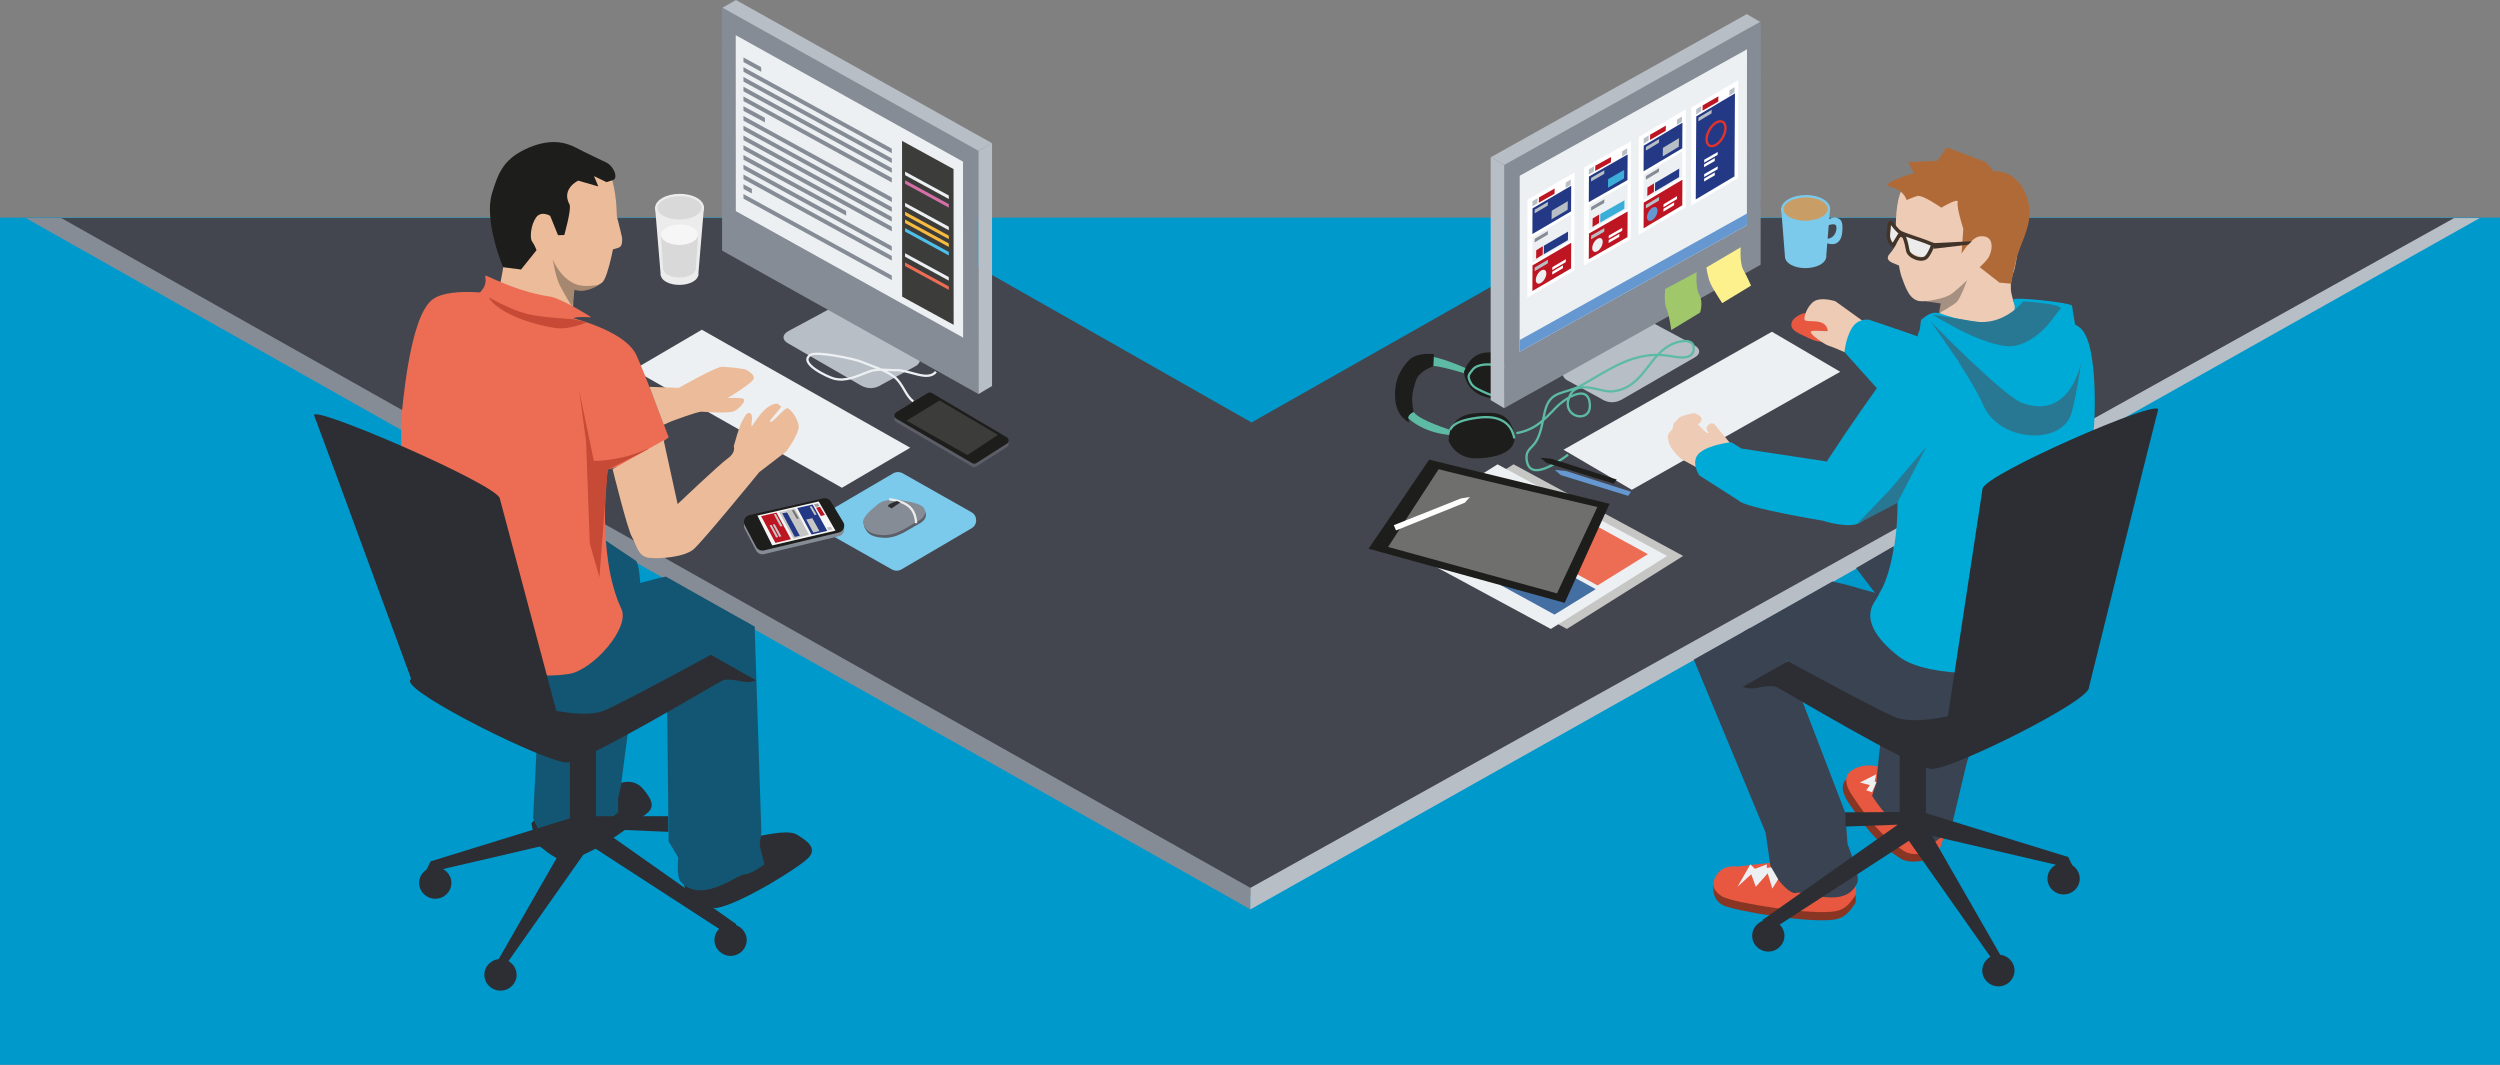 <svg xmlns="http://www.w3.org/2000/svg" width="540" height="230" viewBox="0 0 540 230">
  <rect x="0" y="0" width="540" height="230" fill="#808080" stroke="none"/>
  <g fill="none" fill-rule="evenodd">
    <rect width="540" height="183" y="47" fill="#0099CC"/>
    <g transform="translate(5)">
      <polygon fill="#43464E" points="343.26 47.103 265.331 91.246 187.637 47.103 6.526 47.103 174.868 142.352 264.791 193.717 525.436 47.103"/>
      <path fill="#EDCBB4" d="M430.637,66.854 C430.637,66.854 430.062,66.009 429.488,63.476 C428.914,60.942 430.062,58.409 430.062,58.409 C430.062,58.409 432.934,46.869 429.488,42.929 C426.042,38.988 424.103,35.892 418.863,36.173 C413.622,36.455 409.53,36.066 406.372,40.006 C403.212,43.947 404.808,57.251 405.714,59.708 C406.621,62.165 407.494,65.072 410.079,65.072 C412.663,65.072 415.276,64.783 415.276,64.783 L412.832,70.372 C412.832,70.372 421.683,71.841 425.181,71.076 C428.678,70.311 430.637,66.854 430.637,66.854 Z"/>
      <path fill="#B06A37" d="M418.704,54.78 C418.704,54.78 420.788,51.253 422.653,51.051 C426.227,50.665 425.238,54.71 424.377,55.836 C423.515,56.961 422.608,57.703 422.608,57.703 L426.885,61.048 L429.399,61.275 C429.399,61.275 429.789,58.913 430.589,55.808 C431.65,51.692 434.546,47.927 432.891,42.838 C430.764,36.298 425.612,37.002 425.612,37.002 L424.02,35.081 L415.52,31.83 L413.464,34.726 L407.147,35.007 L408.438,37.365 C408.438,37.365 400.519,39.648 403.413,40.355 C406.307,41.063 406.823,43.214 406.823,43.214 C406.823,43.214 408.533,42.478 409.156,42.325 C410.306,42.044 414.326,44.858 414.326,44.858 C414.326,44.858 418.154,42.555 417.868,43.681 C417.58,44.807 419.07,49.409 419.07,49.409 L418.704,54.78 Z"/>
      <path fill="#ECBC9A" d="M123.278,34.258 C123.278,34.258 125.798,35.349 126.69,37.332 C127.581,39.315 128.467,43.827 128.16,49.005 C128.041,51.01 126.438,60.005 125.03,61.053 C123.644,62.084 120.543,63.235 118.878,62.092 L118.731,68.937 L102.84,62.104 C102.84,62.104 105.292,53.174 104.284,39.645 C103.888,34.34 112.704,30.892 117.002,32.067 C121.3,33.243 123.278,34.258 123.278,34.258"/>
      <path fill="#1D1D1B" d="M113.839,46.622 C113.839,46.622 111.905,45.428 110.789,46.976 C109.673,48.524 109.38,51.421 109.937,52.175 C110.493,52.93 110.888,54.04 110.888,54.04 L107.545,58.215 L103.665,57.713 C103.665,57.713 99.409,47.653 101.303,41.653 C102.484,37.913 103.434,34.623 108.453,32.242 C113.471,29.861 116.926,30.608 119.387,31.89 C121.847,33.172 124.886,34.58 125.982,35.115 C127.56,35.886 128.655,38.523 127.353,38.917 L125.995,39.336 L123.312,38.044 L124.24,40.272 L119.887,39.017 C119.887,39.017 116.179,40.762 118.008,44.154 C118.506,45.077 116.888,50.76 116.888,50.76 L115.534,50.808 L113.839,46.622 Z"/>
      <path fill="#A6876F" d="M114.399,56.027 C114.399,56.027 116.036,60.31 119.689,61.503 C121.469,62.084 124.351,61.528 124.351,61.528 C124.351,61.528 121.63,63.484 119.101,62.588 L118.617,66.349 C118.617,66.349 116.783,63.341 115.882,61.551 C114.98,59.761 114.399,56.027 114.399,56.027"/>
      <path fill="#883523" d="M395.207,190.9 C395.207,190.9 396.327,194.385 395.653,195.235 C394.98,196.085 394.028,198.008 391.639,198.545 C386.721,199.649 369.354,196.731 367.091,195.492 C364.829,194.252 364.483,191.281 366.017,189.255 C367.551,187.229 371.012,187.378 371.012,187.378 L381.004,187.902 L395.207,190.9 Z"/>
      <path fill="#E85740" d="M395.274,189.131 C395.274,189.131 396.393,192.616 395.72,193.466 C395.046,194.316 394.095,196.239 391.706,196.775 C386.788,197.88 369.42,194.962 367.158,193.722 C364.896,192.483 364.461,190.719 365.996,188.693 C367.529,186.666 370.174,187.18 370.174,187.18 L382.732,185.726 L395.274,189.131 Z"/>
      <polygon fill="#ECF0F3" points="379.399 189.414 377.817 191.934 376.828 188.639 374.257 191.547 373.268 188.833 370.302 191.547 373.071 186.7 374.06 187.67 376.631 186.7 376.631 187.476 379.399 187.088"/>
      <path fill="#5EBBA3" d="M309.589,94.049 C309.589,94.049 304.171,94.156 300.041,91.042 C295.912,87.928 296.279,86.709 297.551,82.075 C298.823,77.44 301.233,77.581 303.228,77.061 C305.224,76.541 312.912,80.1 312.912,80.1 L312.81,81.115 C312.81,81.115 304.835,78.465 303.726,79.151 C302.617,79.836 300.117,80.984 299.935,82.914 C299.753,84.844 299.253,87.193 300.392,89.01 C301.532,90.826 308.695,92.994 308.695,92.994 L309.589,94.049 Z"/>
      <path fill="#1D1D1B" d="M307.898 95.24C307.898 95.24 309.315 99.165 314.096 99.015 318.877 98.864 323.133 97.323 321.969 93.246 320.805 89.169 318.357 88.938 313.886 89.243 309.416 89.547 308.016 92.097 307.898 95.24M311.215 80.332C311.215 80.332 311.354 84.492 315.958 85.766 320.561 87.04 325.095 86.832 325.242 82.601 325.391 78.37 323.128 77.424 318.773 76.389 314.418 75.355 312.297 77.371 311.215 80.332"/>
      <path stroke="#5EBBA3" stroke-width=".5" d="M312.592 82.541C311.996 81.257 312.105 81.064 313.122 79.814 314.139 78.565 316.672 78.549 318.71 78.95 320.749 79.352 322.907 79.824 323.457 81.187 324.007 82.552 323.67 84.431 322.014 85.135 320.359 85.839 317.553 85.624 316.163 84.965 314.772 84.306 313.187 83.825 312.592 82.541zM308.228 92.85C308.86 91.503 310.588 90.83 312.991 90.406 315.395 89.981 317.477 89.918 319.236 90.739 321.175 91.643 321.804 93.29 322.108 94.7"/>
      <path fill="#1D1D1B" d="M299.348,91.232 C299.498,90.914 298.915,90.355 299.349,89.752 C299.783,89.149 300.392,89.01 300.392,89.01 C300.392,89.01 299.655,86.724 300.271,84.191 C300.888,81.658 301.206,81.238 302.113,80.464 C303.02,79.69 304.607,79.075 304.607,79.075 L304.732,76.497 C304.732,76.497 301.045,75.988 299.302,77.834 C297.559,79.682 296.095,82.074 296.358,86.094 C296.621,90.113 299.348,91.232 299.348,91.232"/>
      <polygon fill="#868C96" points=".571 47.103 265.108 196.441 265.088 191.778 8.241 47.103"/>
      <polygon fill="#B8BEC6" points="530.623 47.103 265.067 196.441 265.087 191.778 525.081 47.103"/>
      <polygon fill="#ECF0F3" points="146.592 71.22 191.612 96.71 176.853 105.36 131.834 79.87"/>
      <path fill="#2C2E33" d="M109.777 177.842C109.777 177.842 110.575 182.272 111.533 182.798 112.491 183.323 115.427 186.379 117.795 185.757 124.646 183.958 133.062 176.939 134.62 175.772 136.68 174.23 135.621 172.52 134.027 170.538 132.01 168.03 129.238 169.088 129.238 169.088L121.541 164.877 109.777 177.842zM142.412 188.874C142.412 188.874 142.719 192.516 143.669 193.054 144.621 193.592 147.47 196.484 149.89 196.097 154.868 195.301 168.205 187.062 169.822 185.076 171.44 183.092 169.254 181.54 167.054 180.231 164.853 178.922 156.949 181.093 156.949 181.093L154.3 185.223 142.412 188.874z"/>
      <path fill="#135673" d="M131.9 148.475L129.112 169.786 128.522 172.416 128.532 175.478C128.532 175.478 124.222 179.177 121.504 179.766 118.786 180.355 114.277 182.195 113.154 181.594 112.032 180.992 110.137 176.799 110.137 176.799L111.119 157.5 110.674 140.507 131.9 148.475zM147.349 129.469L158.003 135.377 159.456 179.741 159.078 182.649 160.125 186.682C160.125 186.682 157.299 188.859 155.819 188.859 154.34 188.859 146.608 195.338 142.08 190.524 141.027 189.403 141.512 185.257 141.512 185.257L139.422 181.737 138.964 140.071 147.349 129.469z"/>
      <path fill="#2C2E33" d="M158.313,146.957 C158.313,146.957 156.973,147.536 155.454,147.218 C153.817,146.875 151.916,146.608 151.083,146.979 C149.715,147.591 121.669,164.461 117.527,164.696 C113.385,164.932 83.124,149.951 83.545,147.054 C83.965,144.157 120.47,125.542 120.47,125.542 L158.313,146.957 Z"/>
      <path fill="#135673" d="M93.69,136.465 L125.696,116.652 C125.696,116.652 128.79,118.782 132.288,121.08 C133.105,121.617 133.278,125.926 133.278,125.926 C133.278,125.926 137.871,124.661 138.828,124.542 L158.003,135.377 C157.975,135.98 157.894,136.345 157.894,136.345 C157.894,136.345 128.629,152.435 125.101,153.631 C118.97,155.71 104.771,151.193 100.293,148.746 C95.815,146.299 93.69,136.465 93.69,136.465"/>
      <path fill="#EC6D54" d="M136.708,96.415 L128.878,100.696 L126.256,101.434 C126.256,101.434 123.743,119.849 129.228,131.543 C131.141,135.623 123.077,144.724 117.96,145.559 C107.817,147.213 91.112,142.625 91.112,142.625 L81.836,112.025 C81.836,112.025 81.592,90.986 81.619,90.773 C81.971,88.046 83.387,68.586 88.369,64.73 C92.384,61.623 103.915,63.812 103.915,63.812 L116.27,68.098 C116.27,68.098 129.64,70.837 132.419,76.632 C134.119,80.178 139.443,94.476 139.443,94.476 L136.708,96.415 Z"/>
      <path fill="#2C2E33" d="M102.951,107.631 C102.15,104.542 61.796,87.102 62.865,89.759 C63.934,92.416 84.225,147.774 84.225,147.774 L116.922,160.176 C116.922,160.176 103.752,110.72 102.951,107.631"/>
      <polygon fill="#2C2E33" points="124.836 179.063 153.994 199.591 154.623 203.421 122.45 182.547 104.176 208.525 101.93 208.525 117.451 181.475 86.753 188.636 88.019 186.047 119.599 176.304 139.316 176.304 139.359 179.677"/>
      <path fill="#2C2E33" d="M149.319 203.056C149.319 204.942 150.879 206.47 152.803 206.47 154.727 206.47 156.287 204.942 156.287 203.056 156.287 201.17 154.727 199.64 152.803 199.64 150.879 199.64 149.319 201.17 149.319 203.056M99.619 210.565C99.619 212.452 101.179 213.98 103.103 213.98 105.027 213.98 106.587 212.452 106.587 210.565 106.587 208.679 105.027 207.15 103.103 207.15 101.179 207.15 99.619 208.679 99.619 210.565M85.535 190.714C85.535 192.6 87.095 194.13 89.019 194.13 90.943 194.13 92.503 192.6 92.503 190.714 92.503 188.828 90.943 187.299 89.019 187.299 87.095 187.299 85.535 188.828 85.535 190.714"/>
      <path fill="#EC6D54" d="M119.505,72.338 C119.505,72.338 120.152,71.688 119.141,70.638 C116.116,67.499 123.061,68.794 122.643,68.482 C122.225,68.169 116.059,64.384 113.827,64.063 C107.456,63.143 102.065,60.421 100.128,59.601 C99.031,59.137 101.475,61.29 97.513,64.179 C96.202,65.134 96.211,67.134 96.211,67.134 L105.613,72.183 L119.505,72.338 Z"/>
      <path fill="#B8BEC6" d="M176.685,66.462 L192.817,75.718 C194.139,76.477 194.115,78.359 192.772,79.084 L185.527,83.028 C183.985,84.063 182.443,84.063 180.982,83.267 L165.156,74.119 C163.834,73.36 163.979,72.219 165.321,71.494 L174.733,66.437 C175.343,66.108 176.084,66.117 176.685,66.462"/>
      <polygon fill="#868C96" points="150.971 54.13 206.393 85.131 206.373 32.589 150.95 1.588"/>
      <polygon fill="#ECF0F3" points="153.937 45.601 203.031 72.919 203.01 34.915 153.917 7.597"/>
      <polygon fill="#3C3C3B" points="189.863 64.073 200.986 70.166 200.966 36.524 189.843 30.431"/>
      <polygon fill="#868C96" points="155.601 13.408 159.429 15.51 159.408 14.506 155.58 12.404"/>
      <polygon fill="#D470A8" points="190.507 39.705 199.951 44.856 199.936 44.09 190.491 38.938"/>
      <polygon fill="#ECF0F3" points="190.507 37.838 199.951 42.99 199.936 42.223 190.491 37.072"/>
      <polygon fill="#ECF0F3" points="190.504 44.586 199.95 49.738 199.935 48.972 190.489 43.82"/>
      <polygon fill="#F7BB40" points="190.504 46.508 199.95 51.66 199.935 50.894 190.489 45.742"/>
      <polygon fill="#F7BB40" points="190.504 48.195 199.95 53.346 199.935 52.58 190.489 47.428"/>
      <polygon fill="#4DC1EB" points="190.504 50.036 199.95 55.187 199.935 54.421 190.489 49.269"/>
      <polygon fill="#ECF0F3" points="190.5 55.46 199.945 60.612 199.931 59.845 190.485 54.693"/>
      <polygon fill="#EC6D54" points="190.5 57.472 199.945 62.623 199.931 61.857 190.485 56.705"/>
      <polygon fill="#868C96" points="155.601 15.516 187.637 33.094 187.617 32.09 155.58 14.512"/>
      <polygon fill="#868C96" points="155.601 17.624 187.637 35.202 187.617 34.198 155.58 16.62"/>
      <polygon fill="#868C96" points="155.601 19.732 187.637 37.31 187.617 36.306 155.58 18.728"/>
      <polygon fill="#868C96" points="155.601 21.84 187.637 39.418 187.617 38.414 155.58 20.836"/>
      <polygon fill="#868C96" points="155.601 23.948 160.231 26.442 160.211 25.438 155.58 22.944"/>
      <polygon fill="#868C96" points="155.601 26.056 187.637 43.634 187.617 42.63 155.58 25.052"/>
      <polygon fill="#868C96" points="155.601 28.164 187.637 45.742 187.617 44.738 155.58 27.16"/>
      <polygon fill="#868C96" points="155.601 30.272 187.637 47.85 187.617 46.846 155.58 29.268"/>
      <polygon fill="#868C96" points="155.601 32.38 187.637 49.958 187.617 48.954 155.58 31.376"/>
      <polygon fill="#868C96" points="155.601 34.488 177.783 46.577 177.763 45.573 155.58 33.484"/>
      <polygon fill="#868C96" points="155.601 36.597 187.637 54.174 187.617 53.17 155.58 35.592"/>
      <polygon fill="#868C96" points="155.601 38.705 187.637 56.282 187.617 55.278 155.58 37.7"/>
      <polygon fill="#868C96" points="155.601 40.813 157.413 41.78 157.393 40.775 155.58 39.808"/>
      <polygon fill="#868C96" points="155.601 42.921 187.637 60.498 187.617 59.494 155.58 41.916"/>
      <polygon fill="#B8BEC6" points="209.284 83.371 206.357 85.121 206.357 32.625 209.284 30.874"/>
      <polygon fill="#B8BEC6" points="153.962 0 209.265 30.918 206.373 32.589 151.07 1.672"/>
      <polygon fill="#ECF0F3" points="377.73 71.654 332.71 97.143 347.469 105.794 392.488 80.304"/>
      <polygon fill="#C6C6C5" points="321.927 100.291 296.81 116.058 333.443 135.848 358.561 120.081"/>
      <polygon fill="#ECF0F3" points="318.466 100.296 293.347 116.063 329.98 135.853 355.099 120.086"/>
      <polygon fill="#EC6D54" points="339.231 113.283 328.352 120.036 340.066 126.452 350.946 119.699"/>
      <polygon fill="#446FA3" points="327.958 120.843 319.057 126.336 330.772 132.751 339.673 127.258"/>
      <path fill="#B8BEC6" d="M349.584,69.512 L333.452,78.768 C332.129,79.528 332.154,81.409 333.496,82.135 L340.742,86.078 C342.284,87.113 343.826,87.113 345.286,86.317 L361.112,77.17 C362.434,76.411 362.289,75.27 360.947,74.545 L351.535,69.488 C350.926,69.158 350.185,69.167 349.584,69.512"/>
      <polygon fill="#868C96" points="375.297 57.18 319.875 88.181 319.895 35.64 375.318 4.639"/>
      <polygon fill="#ECF0F3" points="372.331 48.651 323.237 75.969 323.258 37.966 372.351 10.648"/>
      <polygon fill="#B8BEC6" points="316.985 86.422 319.911 88.172 319.911 35.675 316.985 33.925"/>
      <polygon fill="#B8BEC6" points="372.306 3.051 317.003 33.968 319.895 35.64 375.198 4.722"/>
      <polygon fill="#2C2E33" points="118.088 178.554 123.746 178.554 123.746 160.527 118.088 160.527"/>
      <path fill="#ECBC9A" d="M167.523 92.096C167.501 91.333 166.673 89.226 165.241 88.202 164.584 87.733 161.972 91.474 161.319 91.09 160.998 90.901 164.001 87.913 163.716 87.761 163.006 87.383 163.148 87.188 162.899 87.187 159.975 87.178 157.566 92.205 157.363 92.048 157.159 91.891 157.748 89.717 157.15 89.339 156.223 88.754 155.776 90.256 155.24 91.093 154.703 91.931 153.495 96.39 153.495 96.39 153.495 96.39 154.038 97.709 152.215 99.001 150.392 100.293 141.367 108.879 141.367 108.879L138.356 95.114 127.317 101.312C127.317 101.312 130.538 114.398 131.515 115.997 132.491 117.595 132.714 120.192 135.163 120.482 137.611 120.771 142.735 120.325 144.751 118.696 146.55 117.243 159.022 101.959 159.022 101.959L164.846 97.502C164.846 97.502 167.572 93.808 167.523 92.096M135.287 83.56L141.625 83.77C141.625 83.77 149.737 79.154 150.991 79.213 152.244 79.273 155.837 79.598 156.292 79.927 156.747 80.257 158.431 81.106 157.595 82.143 156.758 83.181 152.172 85.987 152.172 85.987 152.172 85.987 155.426 85.784 155.717 86.259 156.007 86.734 154.744 88.242 153.618 88.803 152.491 89.365 147.488 88.973 146.548 88.928 145.609 88.883 139.85 91.07 139.85 91.07L138.378 91.742 135.287 83.56z"/>
      <path fill="#C64A35" d="M123.279 99.563L120.078 84.273 121.59 95.257 122.394 117.406 124.478 124.699 126.256 101.434C126.256 101.434 139.143 95.079 133.883 97.351 128.622 99.623 123.279 99.563 123.279 99.563M100.587 64.224C100.587 64.224 105.27 66.897 108.618 67.755 111.966 68.614 118.73 68.937 118.73 68.937L121.731 69.605C121.731 69.605 118.055 71.263 115.066 70.861 112.078 70.46 107.349 69.189 104.176 67.369 101.003 65.548 100.587 64.224 100.587 64.224"/>
      <path fill="#FCF18D" d="M363.583,57.772 L370.999,53.41 C370.999,53.41 370.703,56.754 371.593,58.353 C372.483,59.952 373.224,61.697 373.224,61.697 L366.995,65.477 C366.995,65.477 365.067,62.569 364.473,61.261 C363.88,59.952 363.583,57.772 363.583,57.772"/>
      <path fill="#A0C86A" d="M354.684,62.424 L361.478,58.789 C361.478,58.789 361.181,62.133 362.071,63.732 C362.961,65.331 362.219,67.512 362.219,67.512 L355.99,71.292 C355.99,71.292 355.545,67.948 354.951,66.64 C354.358,65.331 354.684,62.424 354.684,62.424"/>
      <path fill="#883523" d="M414.595,179.936 C414.595,179.936 413.736,185.204 412.662,185.428 C411.588,185.652 407.695,186.779 405.622,185.499 C399.62,181.792 395.88,175.629 394.745,174.062 C393.244,171.991 392.065,169.47 394.186,168.039 C396.87,166.229 399.889,167.197 399.889,167.197 L406.757,170.961 L414.595,179.936 Z"/>
      <path fill="#E85740" d="M415.339,178.322 C415.339,178.322 414.479,183.59 413.405,183.814 C412.331,184.038 408.438,185.166 406.365,183.885 C400.364,180.178 396.624,174.015 395.488,172.448 C393.987,170.377 392.809,167.856 394.93,166.425 C397.614,164.615 400.632,165.583 400.632,165.583 L407.5,169.348 L415.339,178.322 Z"/>
      <path fill="#3A4352" d="M402.557 147.186L400.542 166.286 400.311 168.969 399.377 171.891C399.377 171.891 402.377 176.675 404.796 178.027 407.215 179.377 410.966 182.442 412.22 182.194 413.473 181.944 416.548 178.489 416.548 178.489L419.683 165.325 425.239 145.732 402.557 147.186zM372.968 135.667L360.854 142.475 376.371 179.826 377.401 187.018 379.222 190.148C379.222 190.148 381.7 193.396 383.069 192.85 384.439 192.302 393.878 196.668 396.217 190.536 396.761 189.107 394.071 182.33 394.071 182.33L393.544 175.469 380.12 140.543 372.968 135.667z"/>
      <path fill="#2C2E33" d="M371.446,148.352 C371.446,148.352 372.785,148.932 374.304,148.613 C375.942,148.27 377.842,148.003 378.675,148.375 C380.043,148.986 408.09,165.856 412.231,166.091 C416.374,166.327 446.635,151.346 446.214,148.449 C445.793,145.553 409.289,126.937 409.289,126.937 L371.446,148.352 Z"/>
      <path fill="#3A4352" d="M436.069,137.86 L397.161,127.267 C397.161,127.267 394.549,126.389 390.798,125.605 L371.624,136.441 C371.784,137.375 371.865,137.741 371.865,137.741 C371.865,137.741 401.13,153.83 404.657,155.026 C410.789,157.106 424.988,152.589 429.466,150.142 C433.944,147.695 436.069,137.86 436.069,137.86"/>
      <path fill="#EDCBB4" d="M369.265,96.383 C369.265,96.383 367.111,93.772 366.448,93.026 C365.787,92.279 365.204,90.985 364.285,91.58 C362.815,92.533 364.265,93.439 364.033,93.524 C363.423,93.746 361.821,91.52 361.675,91.674 C361.499,91.861 364.14,90.435 361.07,89.273 C360.837,89.186 358.396,89.71 357.754,90.19 C357.496,90.384 357.044,90.973 356.756,91.209 C356.172,91.686 356.629,92.346 356.053,92.908 C354.8,94.136 355.329,94.594 355.428,95.351 C355.649,97.05 358.224,99.195 358.224,99.195 L364.68,102.72 L369.265,96.383 Z"/>
      <path fill="#00AAD6" d="M444.651,71.15 C441.208,67.442 430.368,70.117 430.368,70.117 L416.564,70.009 C416.564,70.009 407.791,73.444 404.084,78.717 C402.27,81.298 398.044,86.993 393.495,93.777 L389.571,99.683 L371.148,96.879 L368.972,95.522 C368.972,95.522 364.225,95.991 362.108,97.821 C359.991,99.651 362.05,102.694 362.05,102.694 L370.554,108.122 C371.78,109.67 388.701,112.463 388.701,112.463 C388.701,112.463 392.996,113.885 395.779,113.281 C398.562,112.677 404.767,105.408 404.767,105.408 C404.767,105.408 406.019,120.741 399.893,129.986 C397.397,133.752 400.287,138.016 405.093,141.773 C411.811,147.026 430.368,145.15 430.368,145.15 L443.222,118.855 C443.222,118.855 446.101,97.837 446.283,97.956 C447.367,98.658 448.925,75.752 444.651,71.15"/>
      <polygon fill="#2C2E33" points="404.923 178.132 375.765 198.661 375.136 202.49 407.309 181.616 425.582 207.594 427.829 207.594 412.308 180.545 443.005 187.706 441.739 185.116 410.159 175.374 393.544 175.469 393.634 178.53"/>
      <path fill="#2C2E33" d="M380.44 202.125C380.44 204.011 378.88 205.54 376.956 205.54 375.032 205.54 373.472 204.011 373.472 202.125 373.472 200.239 375.032 198.71 376.956 198.71 378.88 198.71 380.44 200.239 380.44 202.125M430.14 209.634C430.14 211.521 428.58 213.05 426.656 213.05 424.731 213.05 423.171 211.521 423.171 209.634 423.171 207.749 424.731 206.22 426.656 206.22 428.58 206.22 430.14 207.749 430.14 209.634M444.224 189.783C444.224 191.669 442.664 193.199 440.74 193.199 438.816 193.199 437.256 191.669 437.256 189.783 437.256 187.898 438.816 186.368 440.74 186.368 442.664 186.368 444.224 187.898 444.224 189.783"/>
      <path fill="#00AAD6" d="M411.92,74.776 C411.92,74.776 408.64,73.314 409.332,72.039 C410.023,70.763 409.658,69.179 410.122,68.937 C410.588,68.696 412.118,66.95 414.226,67.742 C421.03,70.3 432.279,71.09 429.847,64.75 C429.545,63.961 442.456,65.411 442.556,66.03 C442.811,67.612 444.534,78.242 444.534,78.242 L424.114,74.627 L411.92,74.776 Z"/>
      <polygon fill="#2C2E33" points="405.34 176.848 410.997 176.848 410.997 161.729 405.34 161.729"/>
      <path fill="#287894" d="M432.028,65.093 C432.028,65.093 441.172,65.642 439.985,66.805 C438.799,67.968 436.243,73.033 430.705,74.584 C425.168,76.135 412.511,67.993 412.511,67.993 C412.511,67.993 417.489,68.748 421.445,69.422 C427.831,70.511 432.028,65.093 432.028,65.093"/>
      <path fill="#287894" d="M411.902,69.325 C411.902,69.325 427.692,85.526 431.751,87.028 C442.233,90.905 444.533,78.241 444.533,78.241 C444.533,78.241 443.622,84.925 442.49,89.105 C440.538,96.307 426.924,95.536 423.415,87.582 C420.406,80.762 411.902,69.325 411.902,69.325"/>
      <path fill="#2C2E33" d="M423.23,105.562 C423.691,102.407 461.919,85.779 461.144,88.533 C460.37,91.287 446.214,148.449 446.214,148.449 L415.052,159.267 C415.052,159.267 422.77,108.717 423.23,105.562"/>
      <polygon fill="#287894" points="403.186 105.795 411.096 96.491 404.811 108.635 396.132 113.188"/>
      <path fill="#E85740" d="M391.088,68.55 C391.088,68.55 385.849,67.36 384.581,67.686 C383.314,68.011 382.259,68.935 382.065,69.467 C381.366,71.386 383.463,71.934 385.98,73.167 C388.497,74.401 391.432,73.715 391.432,73.715 L391.088,68.55 Z"/>
      <path fill="#EDCBB4" d="M393.424,76.076 C393.424,76.076 390.973,74.967 390.004,74.687 C389.036,74.408 385.594,71.975 386.19,71.593 C386.785,71.211 389.834,71.709 389.802,71.457 C389.406,68.356 384.887,69.955 384.759,68.986 C384.632,68.017 385.764,65.315 387.433,64.804 C389.101,64.294 391.439,65.066 391.439,65.066 L397.395,69.353 L393.424,76.076 Z"/>
      <path fill="#00AAD6" d="M415.475,75.033 C413.128,73.864 398.725,69.072 398.725,69.072 C398.725,69.072 396.242,68.609 394.896,71.042 C393.55,73.474 393.424,76.076 393.424,76.076 L403.128,86.887 L418.11,78.068 L415.475,75.033 Z"/>
      <path fill="#1D1D1B" d="M342.662,108.818 L303.689,99.284 C303.689,99.284 290.525,118.741 290.585,118.516 L332.97,130.214 L342.662,108.818 Z"/>
      <path fill="#6F6F6E" d="M340.032,109.518 C340.032,109.518 307.78,101.988 305.756,101.339 L294.83,118.141 L331.309,128.171 L340.032,109.518 Z"/>
      <polygon fill="#FFFFFF" points="296.064 113.436 310.548 107.665 312.509 107.347 311.401 108.583 296.535 114.572"/>
      <path stroke="#5EBBA3" stroke-width=".5" d="M322.525,93.56 C326.378,92.92 328.476,90.816 331.101,88.016 C332.61,86.407 338.225,82.399 338.411,87.536 C338.556,91.489 332.524,90.238 333.821,86.153 C335.303,81.481 340.54,84.825 343.279,84.541 C349.894,83.857 350.97,76.96 355.879,74.466 C357.453,73.666 360.782,72.886 360.85,75.137 C360.941,78.159 356.888,77.055 355.304,76.827 C347.94,75.772 342.704,79.809 336.712,83.164 C332.849,85.326 329.821,84.107 328.683,88.908 C328.204,90.927 327.924,93.393 326.873,95.217 C325.922,96.869 324.468,97.084 324.762,99.329 C325.394,104.165 331.42,99.881 333.71,98.219"/>
      <polygon fill="#6597D0" points="347.304 106.209 333.217 101.725 330.828 101.491 332.128 102.625 346.693 107.11"/>
      <polygon fill="#1D1D1B" points="344.209 103.579 330.122 99.095 327.733 98.861 329.033 99.996 343.597 104.48"/>
      <path fill="#7BCAEC" d="M381.894,57.22 C380.166,56.279 380.163,54.735 381.888,53.77 C383.615,52.804 386.419,52.783 388.151,53.724 C389.883,54.666 389.885,56.213 388.154,57.178 C386.425,58.143 383.623,58.162 381.894,57.22"/>
      <polygon fill="#7BCAEC" points="389.428 55.808 380.582 55.808 379.724 44.908 390.307 44.872"/>
      <path fill="#C99D66" d="M381.47,47.139 C379.507,46.071 379.504,44.316 381.464,43.22 C383.425,42.123 386.609,42.099 388.576,43.168 C390.544,44.238 390.545,45.994 388.58,47.091 C386.617,48.187 383.433,48.208 381.47,47.139"/>
      <path stroke="#7BCAEC" stroke-width=".5" d="M381.47,47.139 C379.507,46.071 379.504,44.316 381.464,43.22 C383.425,42.123 386.609,42.099 388.576,43.168 C390.544,44.238 390.545,45.994 388.58,47.091 C386.617,48.187 383.433,48.208 381.47,47.139 Z"/>
      <path fill="#7BCAEC" d="M389.874,47.503 C389.874,47.503 390.984,46.731 391.687,47.024 C392.39,47.317 393.003,47.473 392.975,49.303 C392.948,51.133 392.532,52.127 391.539,52.594 C390.544,53.062 388.969,52.274 388.969,52.274 L389.229,51.223 C389.229,51.223 389.454,51.932 390.579,51.304 C391.706,50.677 391.896,48.976 391.481,48.58 C391.066,48.184 389.416,48.793 389.416,48.793 L389.874,47.503 Z"/>
      <g transform="translate(136.4 41.96)">
        <path fill="#ECECEC" d="M2.524,18.946 C0.946,18.086 0.944,16.676 2.52,15.794 C4.097,14.912 6.657,14.892 8.239,15.752 C9.821,16.613 9.823,18.025 8.242,18.907 C6.663,19.788 4.103,19.805 2.524,18.946"/>
        <polygon fill="#ECECEC" points="9.405 17.656 1.326 17.656 .083 2.687 10.668 2.652"/>
        <path fill="#D9D9D9" d="M2.894,17.432 C1.521,16.684 1.519,15.457 2.89,14.69 C4.263,13.921 6.491,13.905 7.868,14.654 C9.244,15.401 9.245,16.631 7.87,17.398 C6.495,18.165 4.268,18.181 2.894,17.432"/>
        <polygon fill="#D9D9D9" points="8.883 16.31 1.851 16.31 1.335 8.627 9.416 8.597"/>
        <path fill="#D9D9D9" d="M1.83,4.918 C-0.133,3.85 -0.136,2.096 1.824,0.999 C3.785,-0.097 6.969,-0.122 8.936,0.948 C10.903,2.017 10.905,3.774 8.939,4.871 C6.976,5.966 3.793,5.987 1.83,4.918"/>
        <path stroke="#ECECEC" stroke-width=".5" d="M1.83,4.918 C-0.133,3.85 -0.136,2.096 1.824,0.999 C3.785,-0.097 6.969,-0.122 8.936,0.948 C10.903,2.017 10.905,3.774 8.939,4.871 C6.976,5.966 3.793,5.987 1.83,4.918 Z"/>
        <path fill="#F6F6F6" d="M2.565,10.323 C1.01,9.477 1.008,8.087 2.56,7.218 C4.114,6.349 6.637,6.33 8.195,7.177 C9.754,8.024 9.756,9.417 8.198,10.285 C6.643,11.154 4.121,11.171 2.565,10.323"/>
      </g>
      <polygon fill="#ECF0F3" points="399.353 171.138 398.104 170.693 398.899 169.58 396.741 169.023 400.262 167.242 399.922 168.801 400.311 168.969"/>
      <path fill="#7BCAEC" d="M189.993,102.239 L204.824,110.63 C206.188,111.401 206.203,113.324 204.852,114.116 L189.73,122.979 C189.088,123.355 188.288,123.361 187.64,122.995 L172.808,114.605 C171.445,113.833 171.43,111.91 172.781,111.118 L187.904,102.255 C188.546,101.879 189.345,101.873 189.993,102.239"/>
      <path fill="#5B5E67" d="M181.694,113.798 C181.161,112.684 182.935,111.008 184.795,109.501 C186.488,108.131 189.113,108.555 190.321,108.724 C191.529,108.893 194.356,109.411 194.808,110.415 C195.259,111.419 194.98,112.445 193.254,113.29 C191.529,114.136 188.941,116.334 185.835,116.165 C182.729,115.996 182.226,114.911 181.694,113.798"/>
      <path fill="#868C96" d="M181.496,113.216 C180.964,112.103 182.737,110.426 184.597,108.92 C186.29,107.549 188.916,107.973 190.124,108.142 C191.331,108.312 194.159,108.83 194.61,109.834 C195.061,110.838 194.782,111.863 193.056,112.709 C191.331,113.555 188.743,115.753 185.637,115.584 C182.531,115.415 182.029,114.33 181.496,113.216"/>
      <path stroke="#ECECEC" stroke-width=".5" d="M192.869,113.012 C192.869,113.012 192.947,110.739 191.323,109.375 C189.699,108.01 187.071,107.859 187.071,107.859"/>
      <path fill="#2C2E33" d="M188.659,108.219 C188.659,108.219 187.671,108.606 187.226,108.848 C186.781,109.091 186.781,109.333 186.781,109.333 L187.572,109.818 L189.5,108.509 L188.659,108.219 Z"/>
      <path fill="#868C96" d="M156.886,112.063 L172.804,108.461 C173.462,108.312 174.142,108.599 174.485,109.169 L177.14,113.586 C177.666,114.462 177.181,115.588 176.174,115.83 L160.054,119.683 C159.36,119.849 158.639,119.526 158.312,118.904 L155.859,114.235 C155.396,113.356 155.903,112.285 156.886,112.063"/>
      <path fill="#1D1D1B" d="M156.886,111.259 L172.804,107.657 C173.462,107.508 174.142,107.795 174.485,108.365 L177.14,112.782 C177.666,113.659 177.181,114.784 176.174,115.026 L160.054,118.879 C159.36,119.045 158.639,118.723 158.312,118.1 L155.859,113.431 C155.396,112.552 155.903,111.481 156.886,111.259"/>
      <polygon fill="#F6F6F6" points="158.598 111.361 161.802 117.806 175.459 114.62 171.845 108.316"/>
      <polygon fill="#243985" points="167.202 109.723 170.284 115.462 173.691 114.668 170.537 108.975"/>
      <polygon fill="#C6C6C5" points="163.298 110.627 166.388 116.389 169.75 115.506 166.698 109.813"/>
      <polygon fill="#BD1622" points="159.389 111.474 162.491 117.271 165.84 116.471 162.732 110.728"/>
      <polygon fill="#9C9B9B" points="170.824 108.929 171.17 109.534 172.026 109.313 171.662 108.73"/>
      <polygon fill="#C6C6C5" points="173.603 113.953 173.949 114.558 174.805 114.337 174.442 113.753"/>
      <polygon fill="#C6C6C5" points="169.883 109.405 170.94 111.252 171.394 111.157 170.318 109.333"/>
      <polygon fill="#C6C6C5" points="169.153 112.225 170.669 115.032 171.998 114.712 170.464 111.928"/>
      <polygon fill="#C6C6C5" points="162.137 111.079 163.561 113.73 164.015 113.635 162.572 111.006"/>
      <polygon fill="#C6C6C5" points="161.22 113.449 162.644 116.1 163.097 116.005 161.654 113.376"/>
      <polygon fill="#C6C6C5" points="161.907 113.306 163.332 115.957 163.786 115.862 162.343 113.233"/>
      <polygon fill="#6F6F6E" points="166.05 110.242 167.107 112.088 167.56 111.993 166.485 110.17"/>
      <polygon fill="#243985" points="163.954 110.867 166.658 115.962 167.764 115.726 165.015 110.692"/>
      <polygon fill="#BD1622" points="171.264 109.671 172.318 111.46 173.174 111.239 172.102 109.471"/>
      <path fill="#5B5E67" d="M196.266,85.626 L212.449,95.182 C212.981,95.494 212.995,96.244 212.475,96.576 L205.885,100.773 C205.617,100.944 205.274,100.951 205,100.791 L188.603,91.177 C188.062,90.862 188.054,90.098 188.589,89.773 L195.394,85.633 C195.661,85.47 195.997,85.468 196.266,85.626"/>
      <path fill="#1D1D1B" d="M196.266,84.884 L212.449,94.44 C212.981,94.753 212.995,95.503 212.475,95.834 L205.885,100.032 C205.617,100.202 205.274,100.209 205,100.049 L188.603,90.435 C188.062,90.121 188.054,89.356 188.589,89.032 L195.394,84.891 C195.661,84.729 195.997,84.726 196.266,84.884"/>
      <polygon fill="#3C3C3B" points="197.956 86.505 210.552 93.931 203.958 98.293 190.823 90.857"/>
      <path stroke="#ECF0F3" stroke-width=".5" d="M192.275,86.687 C190.543,85.469 190.041,82.787 188.095,81.359 C186.024,79.84 183.405,79.138 181.054,78.143 C179.61,77.531 171.318,75.768 170.02,76.671 C167.428,78.475 173.752,81.395 175.063,81.759 C177.738,82.502 180.217,81.18 182.629,80.288 C184.677,79.531 186.437,80.003 188.55,79.953 C191.444,79.884 195.401,82.473 197.161,80.302"/>
      <path fill="#3A4352" d="M400.516,128.717 L395.906,122.703 L404.085,117.943 C404.085,117.943 403.191,125.27 400.516,128.717"/>
      <polygon fill="#6597D0" points="372.331 48.651 323.237 75.969 323.258 73.441 372.351 46.123"/>
      <polygon fill="#FFFFFF" points="335.069 58.401 324.914 64.265 324.947 43.124 335.102 37.259"/>
      <polygon fill="#243985" points="334.351 45.651 325.991 50.547 326.024 45.006 334.385 40.111"/>
      <polygon fill="#B8BEC6" points="327.086 43.92 325.991 44.594 326.024 43.452 327.12 42.778"/>
      <polygon fill="#B8BEC6" points="329.322 44.392 326.477 46.076 326.51 45.286 329.355 43.602"/>
      <polygon fill="#B8BEC6" points="333.607 45.302 330.134 47.369 330.167 45.523 333.641 43.456"/>
      <polygon fill="#B8BEC6" points="334.266 39.914 333.172 40.588 333.205 39.446 334.3 38.772"/>
      <polygon fill="#BD1622" points="330.777 41.857 327.374 43.788 327.408 42.647 330.811 40.715"/>
      <polygon fill="#ECF0F3" points="334.351 51.867 325.991 56.763 326.024 51.223 334.385 46.327"/>
      <polygon fill="#BD1622" points="334.351 57.967 325.991 62.863 326.024 57.322 334.385 52.427"/>
      <polygon fill="#868C96" points="329.322 50.682 326.477 52.366 326.51 51.577 329.355 49.892"/>
      <polygon fill="#B8BEC6" points="329.322 56.884 326.477 58.569 326.51 57.779 329.355 56.095"/>
      <polygon fill="#FFFFFF" points="333.197 56.617 330.28 58.334 330.317 57.694 333.233 55.976"/>
      <polygon fill="#FFFFFF" points="332.575 57.941 330.264 59.309 330.301 58.669 332.612 57.3"/>
      <polygon fill="#243985" points="333.667 51.868 328.451 54.918 328.485 53.072 333.701 50.023"/>
      <polygon fill="#BD1622" points="328.22 55.017 326.796 55.897 326.829 54.051 328.253 53.171"/>
      <path fill="#ECF0F3" d="M327.849,58.457 C328.475,58.055 328.993,58.318 329.006,59.043 C329.019,59.769 328.52,60.684 327.892,61.086 C327.265,61.489 326.746,61.225 326.734,60.498 C326.723,59.771 327.221,58.858 327.849,58.457"/>
      <polygon fill="#FFFFFF" points="347.254 51.657 337.099 57.363 337.132 36.223 347.288 30.516"/>
      <polygon fill="#243985" points="346.536 38.896 338.176 43.661 338.21 38.121 346.57 33.356"/>
      <polygon fill="#B8BEC6" points="339.27 37.052 338.176 37.708 338.21 36.567 339.304 35.911"/>
      <polygon fill="#B8BEC6" points="341.506 37.559 338.661 39.198 338.695 38.409 341.54 36.77"/>
      <polygon fill="#3AAED9" points="345.792 38.535 342.319 40.548 342.353 38.703 345.826 36.69"/>
      <polygon fill="#B8BEC6" points="346.451 33.158 345.357 33.814 345.39 32.673 346.485 32.017"/>
      <polygon fill="#BD1622" points="342.962 35.046 339.56 36.924 339.592 35.784 342.995 33.905"/>
      <polygon fill="#ECF0F3" points="346.536 45.112 338.176 49.878 338.21 44.338 346.57 39.573"/>
      <polygon fill="#BD1622" points="346.536 51.212 338.176 55.978 338.21 50.437 346.57 45.672"/>
      <polygon fill="#868C96" points="341.506 43.849 338.661 45.489 338.695 44.699 341.54 43.06"/>
      <polygon fill="#B8BEC6" points="341.506 50.051 338.661 51.691 338.695 50.901 341.54 49.262"/>
      <polygon fill="#FFFFFF" points="345.382 49.844 342.465 51.516 342.502 50.876 345.419 49.204"/>
      <polygon fill="#FFFFFF" points="344.76 51.158 342.449 52.491 342.487 51.851 344.797 50.518"/>
      <polygon fill="#3AAED9" points="345.852 45.102 340.636 48.071 340.67 46.226 345.885 43.257"/>
      <polygon fill="#BD1622" points="340.405 48.166 338.981 49.024 339.014 47.179 340.439 46.322"/>
      <path fill="#ECF0F3" d="M340.033,51.6 C340.661,51.209 341.178,51.48 341.191,52.206 C341.203,52.931 340.705,53.839 340.077,54.23 C339.45,54.623 338.931,54.351 338.919,53.625 C338.907,52.898 339.406,51.992 340.033,51.6"/>
      <polygon fill="#FFFFFF" points="359.088 44.771 348.934 50.731 348.967 29.59 359.122 23.63"/>
      <polygon fill="#243985" points="358.371 32.027 350.01 37.002 350.044 31.462 358.404 26.487"/>
      <polygon fill="#B8BEC6" points="351.105 30.365 350.01 31.049 350.044 29.907 351.139 29.223"/>
      <polygon fill="#B8BEC6" points="353.341 30.816 350.497 32.527 350.53 31.737 353.375 30.027"/>
      <polygon fill="#B8BEC6" points="357.627 31.686 354.153 33.785 354.187 31.94 357.66 29.84"/>
      <polygon fill="#B8BEC6" points="358.285 26.292 357.191 26.976 357.225 25.834 358.319 25.15"/>
      <polygon fill="#BD1622" points="354.796 28.267 351.394 30.231 351.427 29.089 354.83 27.126"/>
      <polygon fill="#ECF0F3" points="358.371 38.245 350.01 43.219 350.044 37.678 358.404 32.704"/>
      <polygon fill="#BD1622" points="358.371 44.344 350.01 49.319 350.044 43.778 358.404 38.803"/>
      <polygon fill="#868C96" points="353.341 37.107 350.497 38.818 350.53 38.027 353.375 36.316"/>
      <polygon fill="#B8BEC6" points="353.341 43.309 350.497 45.02 350.53 44.229 353.375 42.519"/>
      <polygon fill="#FFFFFF" points="357.216 43.005 354.3 44.749 354.337 44.108 357.253 42.364"/>
      <polygon fill="#FFFFFF" points="356.595 44.335 354.284 45.725 354.321 45.084 356.631 43.694"/>
      <polygon fill="#243985" points="357.687 38.251 352.471 41.35 352.504 39.505 357.72 36.406"/>
      <polygon fill="#BD1622" points="352.239 41.452 350.816 42.344 350.848 40.499 352.273 39.606"/>
      <path fill="#6597D0" d="M351.868,44.895 C352.495,44.488 353.013,44.746 353.026,45.471 C353.038,46.197 352.54,47.116 351.912,47.524 C351.284,47.933 350.766,47.674 350.754,46.947 C350.743,46.221 351.241,45.302 351.868,44.895"/>
      <polygon fill="#FFFFFF" points="370.435 38.447 360.281 44.407 360.314 23.266 370.469 17.306"/>
      <polygon fill="#243985" points="369.643 38.097 361.283 43.072 361.391 25.137 369.751 20.163"/>
      <polygon fill="#B8BEC6" points="362.452 24.041 361.357 24.725 361.391 23.583 362.486 22.899"/>
      <polygon fill="#B8BEC6" points="364.688 24.492 361.843 26.203 361.877 25.413 364.721 23.703"/>
      <polygon fill="#B8BEC6" points="369.632 19.968 368.538 20.652 368.571 19.51 369.666 18.826"/>
      <polygon fill="#BD1622" points="366.143 21.943 362.741 23.907 362.774 22.765 366.177 20.802"/>
      <polygon fill="#FFFFFF" points="365.999 33.464 363.082 35.136 363.119 34.496 366.036 32.824"/>
      <polygon fill="#FFFFFF" points="365.377 34.779 363.066 36.111 363.104 35.471 365.414 34.138"/>
      <polygon fill="#FFFFFF" points="365.999 36.566 363.082 38.238 363.119 37.597 366.036 35.926"/>
      <polygon fill="#FFFFFF" points="365.377 37.88 363.066 39.213 363.104 38.573 365.414 37.24"/>
      <path stroke="#E5332A" stroke-width=".5" d="M365.627,26.515 C366.753,25.812 367.684,26.298 367.707,27.603 C367.729,28.908 366.834,30.538 365.706,31.243 C364.577,31.948 363.645,31.461 363.624,30.154 C363.603,28.848 364.5,27.219 365.627,26.515 Z"/>
      <path fill="#ECBC9A" d="M127.896,45.414 C127.896,45.414 129.38,51.036 129.38,51.52 C129.38,52.005 129.439,52.954 128.885,53.362 C128.49,53.653 125.918,54.234 125.918,54.234 L127.896,45.414 Z"/>
      <path fill="#A59081" d="M410.917,65.054 C410.917,65.054 415.077,64.664 416.744,63.327 C418.411,61.99 419.881,60.525 419.881,60.525 C419.881,60.525 418.441,64.609 417.532,65.352 C416.623,66.094 413.81,67.665 413.81,67.665 L414.198,65.552 L410.917,65.054 Z"/>
      <polygon fill="#413329" points="412.68 53.737 412.766 52.515 420.913 52.103 420.149 52.839"/>
      <path fill="#ECECEC" d="M403.488,48.053 C403.488,48.053 404.685,49.697 405.362,50.149 C406.041,50.6 410.307,51.917 410.95,52.202 C411.593,52.487 412.535,52.81 412.535,52.81 C412.535,52.81 412.579,54.115 411.719,55.142 C410.761,56.284 407.595,54.586 407.062,54.01 C406.846,53.777 406.635,51.868 406.337,51.271 C406.039,50.674 404.982,50.368 404.982,50.368 L404.052,52.661 C404.052,52.661 402.656,52.093 402.899,50.387 C403.141,48.681 402.925,47.976 403.488,48.053"/>
      <path stroke="#43342A" stroke-width=".766" d="M403.488,48.053 C403.488,48.053 404.685,49.697 405.362,50.149 C406.041,50.6 410.307,51.917 410.95,52.202 C411.593,52.487 412.535,52.81 412.535,52.81 C412.535,52.81 412.028,54.446 411.167,55.473 C410.21,56.616 407.215,55.473 407.062,54.01 C407.029,53.697 406.635,51.868 406.337,51.271 C406.039,50.674 405.243,50.821 405.243,50.821 L403.902,53.031 C403.902,53.031 402.656,52.093 402.899,50.387 C403.141,48.681 402.925,47.976 403.488,48.053 Z"/>
      <path fill="#EDCBB4" d="M405.504,51.25 C405.504,51.25 404.123,53.771 403.265,54.704 C402.498,55.538 402.541,56.23 403.815,56.799 C405.089,57.367 407.215,58.082 407.215,58.082 L405.504,51.25 Z"/>
    </g>
  </g>
</svg>
